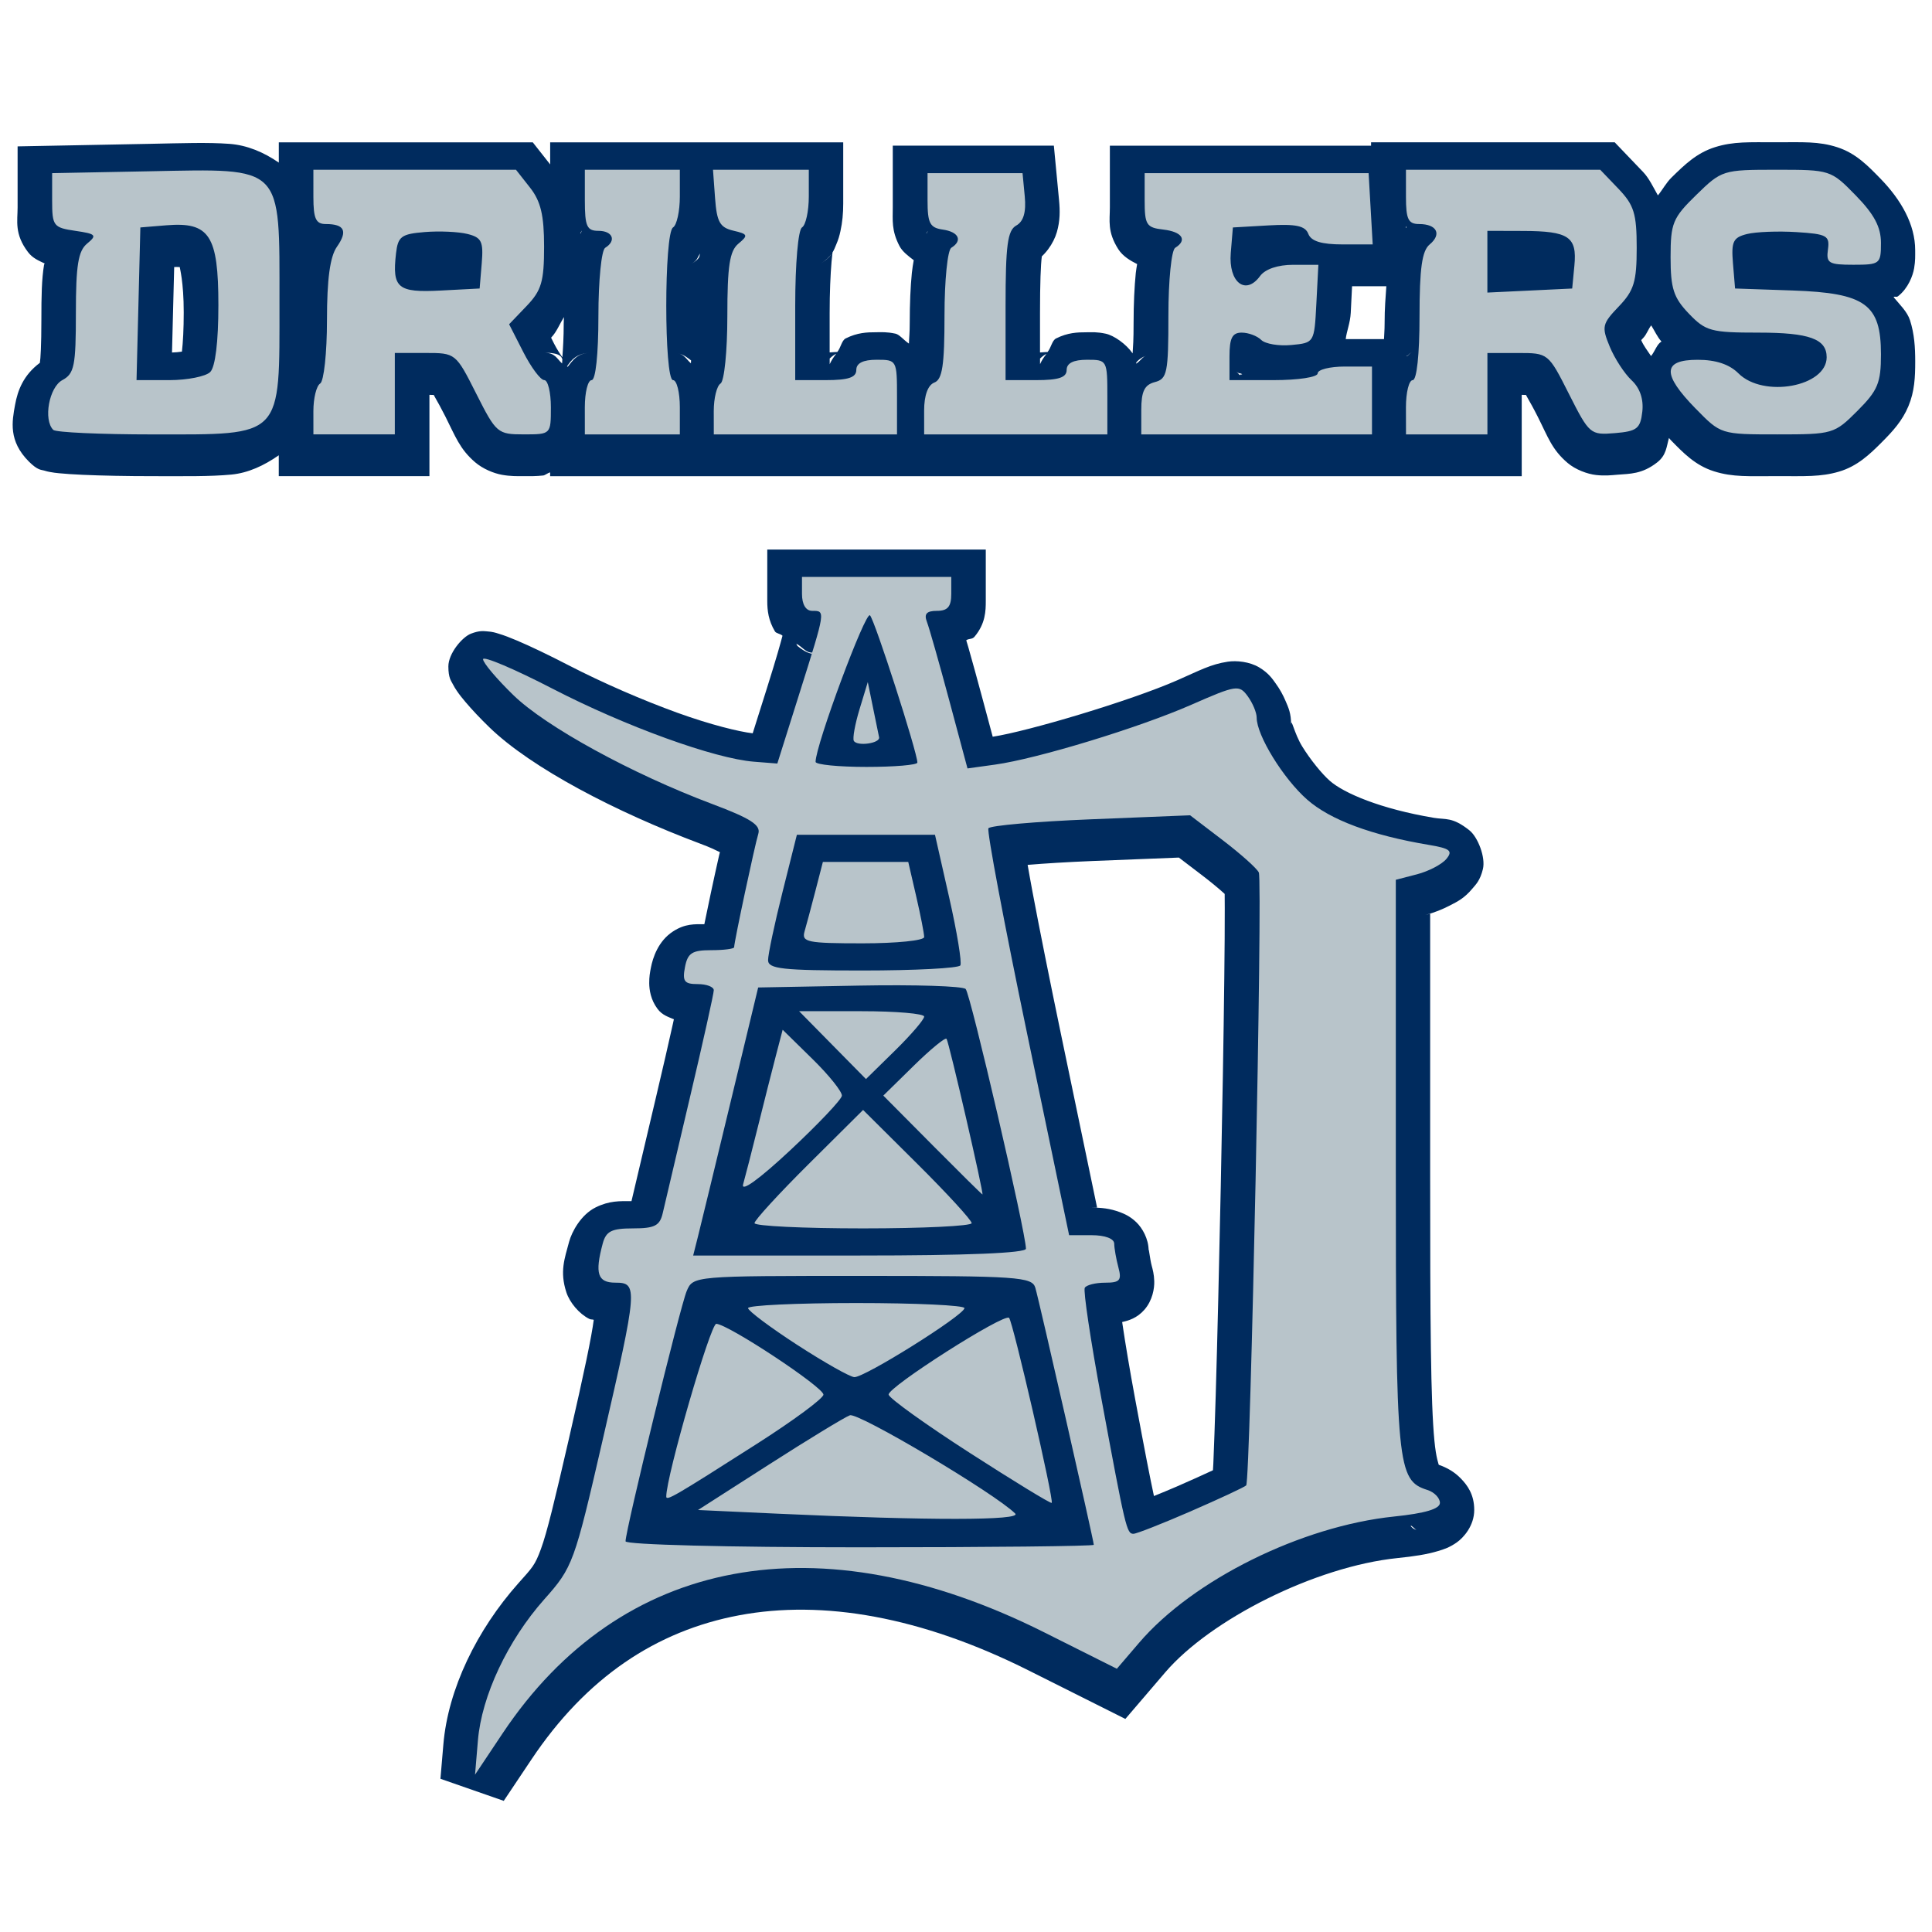 <?xml version="1.0" encoding="UTF-8" standalone="no"?>
<!-- Created with Inkscape (http://www.inkscape.org/) -->

<svg
   width="105.833mm"
   height="105.833mm"
   viewBox="0 0 105.833 105.833"
   version="1.1"
   id="svg1"
   xml:space="preserve"
   inkscape:version="1.4 (e7c3feb100, 2024-10-09)"
   sodipodi:docname="dallas.svg"
   inkscape:export-filename="../pngs/NBL.png"
   inkscape:export-xdpi="96"
   inkscape:export-ydpi="96"
   xmlns:inkscape="http://www.inkscape.org/namespaces/inkscape"
   xmlns:sodipodi="http://sodipodi.sourceforge.net/DTD/sodipodi-0.dtd"
   xmlns="http://www.w3.org/2000/svg"
   xmlns:svg="http://www.w3.org/2000/svg"><sodipodi:namedview
     id="namedview1"
     pagecolor="#ffffff"
     bordercolor="#000000"
     borderopacity="0.25"
     inkscape:showpageshadow="2"
     inkscape:pageopacity="0.0"
     inkscape:pagecheckerboard="0"
     inkscape:deskcolor="#d1d1d1"
     inkscape:document-units="mm"
     inkscape:zoom="1.3348726"
     inkscape:cx="190.28033"
     inkscape:cy="239.72325"
     inkscape:window-width="1920"
     inkscape:window-height="1011"
     inkscape:window-x="0"
     inkscape:window-y="32"
     inkscape:window-maximized="1"
     inkscape:current-layer="layer1"
     showgrid="false" /><defs
     id="defs1" /><g
     inkscape:label="Capa 1"
     inkscape:groupmode="layer"
     id="layer1"><g
       id="path1-6"
       style="fill:#002b5e;fill-opacity:1"
       transform="matrix(2.107,0,0,2.107,-102.283,-122.729)"><path
         d="m 60.969,103.675 c 0.097,-1.158 0.775,-2.6 1.726,-3.668 0.74,-0.832 0.78,-0.94 1.517,-4.145 0.91,-3.952 0.921,-4.084 0.33,-4.084 -0.462,0 -0.538,-0.236 -0.33,-1.014 0.087,-0.325 0.23,-0.397 0.788,-0.397 0.562,0 0.698,-0.069 0.773,-0.397 0.05,-0.218 0.369,-1.576 0.709,-3.016 0.34,-1.441 0.618,-2.691 0.618,-2.778 0,-0.087 -0.187,-0.159 -0.417,-0.159 -0.349,0 -0.403,-0.071 -0.332,-0.441 0.07,-0.367 0.185,-0.441 0.681,-0.441 0.328,0 0.597,-0.035 0.597,-0.077 0,-0.136 0.535,-2.647 0.628,-2.948 0.07,-0.226 -0.195,-0.398 -1.195,-0.773 -2.089,-0.784 -4.325,-2.008 -5.17,-2.83 -0.434,-0.422 -0.789,-0.842 -0.789,-0.934 0,-0.092 0.814,0.253 1.808,0.767 1.892,0.978 4.206,1.816 5.236,1.897 l 0.605,0.048 0.584,-1.852 c 0.674,-2.14 0.671,-2.117 0.322,-2.117 -0.165,0 -0.265,-0.167 -0.265,-0.441 v -0.441 h 1.94 1.94 v 0.441 c 0,0.331 -0.093,0.441 -0.372,0.441 -0.27,0 -0.342,0.078 -0.262,0.286 0.06,0.157 0.322,1.079 0.582,2.048 l 0.473,1.762 0.716,-0.099 c 1.1,-0.153 3.74,-0.958 5.106,-1.557 1.168,-0.513 1.24,-0.524 1.462,-0.221 0.128,0.175 0.233,0.426 0.233,0.556 0,0.463 0.693,1.587 1.313,2.132 0.599,0.526 1.676,0.927 3.153,1.175 0.563,0.094 0.639,0.155 0.463,0.368 -0.116,0.14 -0.46,0.319 -0.763,0.398 l -0.551,0.143 v 7.415 c 0,7.843 0.034,8.196 0.822,8.446 0.178,0.057 0.325,0.207 0.325,0.335 0,0.157 -0.386,0.272 -1.191,0.355 -2.408,0.249 -5.227,1.645 -6.629,3.283 l -0.577,0.674 -1.888,-0.946 c -5.857,-2.936 -11.008,-1.975 -14.079,2.625 l -0.717,1.074 z m 16.009,-5.084 c 0,-0.104 -1.419,-6.341 -1.52,-6.682 -0.084,-0.283 -0.454,-0.309 -4.493,-0.309 -4.397,0 -4.402,3.86e-4 -4.569,0.397 -0.169,0.399 -1.589,6.211 -1.589,6.502 0,0.088 2.667,0.156 6.085,0.156 3.347,0 6.085,-0.029 6.085,-0.065 z m -8.187,-0.808 -2.101,-0.097 1.846,-1.183 c 1.015,-0.651 1.961,-1.226 2.101,-1.279 0.216,-0.082 3.779,2.036 4.298,2.554 0.182,0.182 -2.254,0.184 -6.144,0.005 z m 4.964,-1.582 c -1.142,-0.736 -2.091,-1.417 -2.11,-1.514 -0.035,-0.187 3.003,-2.124 3.131,-1.996 0.101,0.101 1.175,4.762 1.108,4.81 -0.029,0.021 -0.987,-0.564 -2.129,-1.3 z m -7.889,1.134 c 0,-0.529 1.15,-4.497 1.301,-4.489 0.321,0.018 2.787,1.648 2.785,1.841 -0.001,0.097 -0.782,0.674 -1.735,1.282 -2.15,1.372 -2.35,1.488 -2.35,1.365 z m 3.405,-3.94 c -0.698,-0.453 -1.274,-0.883 -1.279,-0.956 -0.005,-0.073 1.261,-0.132 2.813,-0.132 1.552,0 2.818,0.06 2.813,0.132 -0.013,0.187 -2.606,1.811 -2.864,1.794 -0.117,-0.008 -0.784,-0.385 -1.483,-0.838 z m 10.236,4.321 c 0.744,-0.323 1.389,-0.625 1.434,-0.669 0.11,-0.11 0.431,-15.697 0.328,-15.931 -0.045,-0.102 -0.465,-0.478 -0.934,-0.836 l -0.852,-0.651 -2.581,0.105 c -1.42,0.058 -2.617,0.163 -2.661,0.234 -0.044,0.071 0.41,2.48 1.009,5.353 l 1.089,5.224 h 0.585 c 0.349,0 0.586,0.089 0.587,0.22 0.001,0.121 0.05,0.399 0.109,0.617 0.09,0.336 0.037,0.397 -0.345,0.397 -0.248,0 -0.486,0.06 -0.529,0.132 -0.043,0.073 0.15,1.363 0.429,2.866 0.63,3.399 0.66,3.528 0.837,3.528 0.079,0 0.752,-0.265 1.496,-0.588 z m -4.292,-6.821 c 0,-0.411 -1.442,-6.625 -1.567,-6.751 -0.075,-0.075 -1.319,-0.115 -2.765,-0.088 l -2.628,0.049 -0.722,2.999 c -0.397,1.649 -0.778,3.217 -0.845,3.484 l -0.122,0.485 h 4.325 c 2.782,0 4.325,-0.063 4.325,-0.177 z m -7.056,-0.665 c 0,-0.075 0.635,-0.768 1.411,-1.539 l 1.411,-1.403 1.411,1.403 c 0.776,0.772 1.411,1.464 1.411,1.539 0,0.075 -1.27,0.136 -2.822,0.136 -1.552,0 -2.822,-0.061 -2.822,-0.136 z m -0.295,-1.01 c 0.055,-0.194 0.228,-0.869 0.385,-1.499 0.157,-0.631 0.365,-1.455 0.463,-1.832 l 0.179,-0.685 0.781,0.766 c 0.429,0.421 0.771,0.849 0.759,0.95 -0.012,0.101 -0.617,0.739 -1.344,1.418 -0.808,0.755 -1.284,1.098 -1.222,0.882 z m 4.92,-1.02 -1.276,-1.285 0.792,-0.777 c 0.435,-0.427 0.819,-0.742 0.852,-0.7 0.062,0.08 0.977,4.046 0.933,4.046 -0.014,0 -0.599,-0.578 -1.301,-1.285 z m -2.596,-2.596 -0.869,-0.882 h 1.625 c 0.894,0 1.625,0.063 1.625,0.14 0,0.077 -0.34,0.474 -0.756,0.882 l -0.756,0.742 z m 3.322,-2.073 c 0.044,-0.073 -0.086,-0.867 -0.29,-1.764 l -0.369,-1.632 h -1.795 -1.795 l -0.374,1.493 c -0.206,0.821 -0.374,1.615 -0.374,1.764 0,0.231 0.365,0.271 2.459,0.271 1.352,0 2.495,-0.06 2.539,-0.132 z m -4.05,-0.882 c 0.049,-0.17 0.177,-0.646 0.283,-1.058 l 0.194,-0.75 h 1.109 1.109 l 0.207,0.895 c 0.114,0.492 0.207,0.969 0.207,1.058 0,0.09 -0.72,0.163 -1.599,0.163 -1.44,0 -1.59,-0.031 -1.51,-0.309 z m 2.933,-4.39 c 0,-0.262 -1.104,-3.692 -1.232,-3.827 -0.115,-0.122 -1.414,3.376 -1.414,3.808 0,0.073 0.595,0.132 1.323,0.132 0.728,0 1.323,-0.051 1.323,-0.113 z m -1.652,-0.564 c -0.036,-0.064 0.031,-0.434 0.149,-0.822 l 0.214,-0.706 0.134,0.658 c 0.074,0.362 0.146,0.711 0.159,0.777 0.033,0.157 -0.572,0.243 -0.657,0.093 z M 49.931,69.611 c -0.263,-0.263 -0.109,-1.109 0.235,-1.294 0.312,-0.167 0.353,-0.369 0.353,-1.748 0,-1.239 0.06,-1.609 0.293,-1.802 0.263,-0.217 0.23,-0.251 -0.309,-0.33 -0.57,-0.084 -0.602,-0.126 -0.602,-0.794 v -0.706 l 2.541,-0.049 c 3.487,-0.067 3.368,-0.188 3.368,3.4 0,3.559 0.115,3.44 -3.289,3.44 -1.36,0 -2.526,-0.053 -2.59,-0.118 z m 4.08,-1.505 c 0.132,-0.132 0.212,-0.786 0.212,-1.737 0,-1.813 -0.231,-2.168 -1.35,-2.076 l -0.679,0.056 -0.05,1.984 -0.05,1.984 h 0.852 c 0.469,0 0.948,-0.095 1.064,-0.212 z m 2.681,1.016 c 0,-0.334 0.079,-0.656 0.176,-0.716 0.097,-0.06 0.176,-0.801 0.176,-1.647 0,-1.065 0.079,-1.651 0.258,-1.907 0.287,-0.41 0.198,-0.592 -0.288,-0.592 -0.26,0 -0.323,-0.139 -0.323,-0.706 v -0.706 h 2.633 2.633 l 0.366,0.465 c 0.279,0.354 0.366,0.719 0.366,1.534 0,0.909 -0.068,1.14 -0.455,1.544 l -0.455,0.475 0.37,0.726 c 0.204,0.399 0.448,0.726 0.543,0.726 0.095,0 0.173,0.318 0.173,0.706 0,0.705 -4.24e-4,0.706 -0.703,0.706 -0.682,0 -0.719,-0.031 -1.237,-1.058 -0.533,-1.057 -0.535,-1.058 -1.325,-1.058 h -0.791 v 1.058 1.058 h -1.058 -1.058 z m 4.376,-3.841 c 0.047,-0.567 -0.003,-0.67 -0.37,-0.762 -0.233,-0.059 -0.734,-0.081 -1.113,-0.05 -0.609,0.05 -0.695,0.114 -0.746,0.556 -0.103,0.901 0.043,1.022 1.158,0.964 l 1.016,-0.053 z m 2.68,3.742 c 0,-0.388 0.079,-0.706 0.176,-0.706 0.105,0 0.176,-0.673 0.176,-1.665 0,-0.92 0.079,-1.714 0.176,-1.774 0.298,-0.184 0.196,-0.441 -0.176,-0.441 -0.301,0 -0.353,-0.118 -0.353,-0.794 v -0.794 h 1.235 1.235 v 0.695 c 0,0.382 -0.079,0.744 -0.176,0.804 -0.235,0.145 -0.235,3.969 0,3.969 0.097,0 0.176,0.318 0.176,0.706 V 69.729 H 64.983 63.748 Z m 3.351,0.099 c 0,-0.334 0.079,-0.656 0.176,-0.716 0.097,-0.06 0.176,-0.847 0.176,-1.753 0,-1.305 0.059,-1.693 0.288,-1.883 0.26,-0.216 0.248,-0.248 -0.132,-0.337 -0.348,-0.082 -0.43,-0.225 -0.475,-0.841 l -0.054,-0.743 h 1.245 1.245 v 0.695 c 0,0.382 -0.079,0.744 -0.176,0.804 -0.1,0.062 -0.176,0.943 -0.176,2.039 v 1.93 h 0.794 c 0.588,0 0.794,-0.069 0.794,-0.265 0,-0.176 0.176,-0.265 0.529,-0.265 0.524,0 0.529,0.01 0.529,0.97 v 0.97 h -2.381 -2.381 z m 5.468,-0.016 c 0,-0.391 0.099,-0.661 0.265,-0.724 0.209,-0.08 0.265,-0.447 0.265,-1.748 0,-0.907 0.079,-1.695 0.176,-1.755 0.301,-0.186 0.195,-0.414 -0.22,-0.473 -0.336,-0.048 -0.397,-0.165 -0.397,-0.762 V 62.938 h 1.235 1.235 l 0.057,0.603 c 0.039,0.411 -0.031,0.652 -0.22,0.758 -0.227,0.127 -0.278,0.512 -0.278,2.087 v 1.932 h 0.794 c 0.588,0 0.794,-0.069 0.794,-0.265 0,-0.176 0.176,-0.265 0.529,-0.265 0.524,0 0.529,0.01 0.529,0.97 v 0.97 h -2.381 -2.381 z m 5.644,-0.011 c 0,-0.486 0.083,-0.655 0.353,-0.726 0.321,-0.084 0.353,-0.241 0.353,-1.737 0,-0.906 0.079,-1.694 0.176,-1.754 0.323,-0.2 0.182,-0.417 -0.309,-0.473 -0.439,-0.051 -0.485,-0.123 -0.485,-0.761 v -0.706 h 2.91 2.91 l 0.053,0.926 0.053,0.926 h -0.784 c -0.546,0 -0.816,-0.083 -0.889,-0.274 -0.08,-0.21 -0.322,-0.261 -1.033,-0.22 l -0.928,0.053 -0.055,0.663 c -0.063,0.762 0.385,1.115 0.761,0.601 0.133,-0.182 0.462,-0.293 0.865,-0.293 h 0.651 l -0.053,1.014 c -0.053,1.011 -0.055,1.014 -0.649,1.071 -0.328,0.031 -0.681,-0.028 -0.785,-0.132 -0.104,-0.104 -0.332,-0.189 -0.507,-0.189 -0.245,0 -0.318,0.14 -0.318,0.617 v 0.617 h 1.147 c 0.647,0 1.147,-0.077 1.147,-0.176 0,-0.097 0.318,-0.176 0.706,-0.176 h 0.706 v 0.882 0.882 h -2.999 -2.999 z m 6.879,-0.072 c 0,-0.388 0.079,-0.706 0.176,-0.706 0.105,0 0.176,-0.669 0.176,-1.654 0,-1.25 0.064,-1.707 0.263,-1.872 0.323,-0.268 0.187,-0.531 -0.273,-0.531 -0.282,0 -0.342,-0.125 -0.342,-0.706 v -0.706 h 2.525 2.525 l 0.474,0.495 c 0.405,0.422 0.474,0.646 0.474,1.534 0,0.883 -0.07,1.112 -0.466,1.525 -0.433,0.452 -0.45,0.525 -0.234,1.045 0.127,0.307 0.383,0.7 0.568,0.872 0.217,0.202 0.316,0.492 0.278,0.817 -0.05,0.441 -0.139,0.51 -0.711,0.558 -0.639,0.053 -0.666,0.029 -1.193,-1.014 -0.539,-1.068 -0.54,-1.069 -1.331,-1.069 h -0.791 v 1.058 1.058 h -1.058 -1.058 z m 4.379,-3.686 c 0.071,-0.747 -0.148,-0.894 -1.336,-0.898 l -0.926,-0.003 v 0.802 0.802 l 1.102,-0.053 1.102,-0.053 z m 3.154,3.722 c -0.881,-0.903 -0.866,-1.271 0.052,-1.271 0.47,0 0.823,0.118 1.058,0.353 0.647,0.647 2.293,0.347 2.293,-0.418 0,-0.476 -0.452,-0.64 -1.766,-0.64 -1.241,0 -1.379,-0.038 -1.817,-0.495 -0.397,-0.414 -0.474,-0.652 -0.474,-1.464 0,-0.889 0.055,-1.023 0.669,-1.622 0.659,-0.643 0.69,-0.653 2.081,-0.653 1.402,0 1.417,0.005 2.065,0.669 0.479,0.49 0.653,0.82 0.653,1.235 0,0.544 -0.028,0.566 -0.717,0.566 -0.642,0 -0.711,-0.041 -0.661,-0.397 0.05,-0.359 -0.027,-0.402 -0.815,-0.452 -0.479,-0.03 -1.059,-0.008 -1.289,0.05 -0.361,0.091 -0.411,0.196 -0.364,0.761 l 0.054,0.656 1.496,0.052 c 1.892,0.066 2.296,0.358 2.296,1.66 0,0.743 -0.082,0.939 -0.611,1.469 -0.6,0.6 -0.639,0.611 -2.081,0.611 -1.468,0 -1.47,-4.29e-4 -2.123,-0.669 z"
         id="path2"
         style="fill:#002b5e;fill-opacity:1" /><path
         style="fill:#002b5e;fill-opacity:1"
         d="m 55.793,61.949 v 0.527 c -0.392,-0.271 -0.825,-0.454 -1.287,-0.488 -0.563,-0.041 -1.213,-0.017 -2.08,0 l -3.424,0.066 v 1.588 c 0,0.348 -0.089,0.688 0.27,1.16 0.124,0.164 0.283,0.223 0.434,0.297 -0.002,0.011 -0.014,0.02 -0.016,0.031 -0.062,0.379 -0.07,0.803 -0.07,1.438 0,0.658 -0.022,1.013 -0.039,1.113 -0.43,0.322 -0.576,0.716 -0.645,1.092 -0.079,0.433 -0.176,0.939 0.359,1.475 0.232,0.232 0.32,0.211 0.389,0.232 0.069,0.022 0.114,0.031 0.156,0.039 0.085,0.016 0.158,0.025 0.242,0.033 0.169,0.017 0.373,0.03 0.617,0.041 0.489,0.022 1.131,0.035 1.822,0.035 0.846,0 1.482,0.011 2.035,-0.041 0.445,-0.042 0.858,-0.238 1.236,-0.502 v 0.543 H 57.75 59.709 v -1.959 -0.156 c 0.054,9.67e-4 0.095,0.003 0.125,0.004 -0.042,-0.021 0.052,0.09 0.289,0.559 0.261,0.518 0.375,0.849 0.775,1.191 0.2,0.171 0.48,0.287 0.699,0.326 0.22,0.039 0.387,0.035 0.564,0.035 0.176,0 0.321,0.003 0.508,-0.018 0.044,-0.005 0.122,-0.069 0.178,-0.08 v 0.098 h 2.135 1.217 0.918 2.363 2.188 1.094 2.188 2.363 0.918 2.98 2.98 0.918 1.039 1.959 v -1.959 -0.156 c 0.053,9.51e-4 0.093,0.003 0.123,0.004 -0.042,-0.021 0.055,0.093 0.295,0.568 0.265,0.525 0.364,0.849 0.775,1.199 0.206,0.175 0.514,0.289 0.742,0.314 0.228,0.025 0.389,0.006 0.555,-0.008 0.318,-0.026 0.638,-0.012 1.031,-0.32 0.242,-0.189 0.242,-0.412 0.307,-0.635 0.017,0.018 0.026,0.033 0.043,0.051 0.327,0.334 0.637,0.661 1.129,0.816 0.492,0.155 0.904,0.125 1.639,0.125 0.723,0 1.133,0.023 1.609,-0.117 0.477,-0.14 0.803,-0.453 1.107,-0.758 0.288,-0.288 0.54,-0.562 0.699,-0.945 0.16,-0.383 0.176,-0.756 0.176,-1.16 0,-0.372 -0.022,-0.717 -0.135,-1.072 -0.072,-0.224 -0.266,-0.406 -0.428,-0.602 0.049,-0.031 0.068,0.015 0.121,-0.027 0.259,-0.204 0.381,-0.53 0.414,-0.725 0.033,-0.195 0.027,-0.325 0.027,-0.469 0,-0.667 -0.365,-1.309 -0.908,-1.865 -0.326,-0.334 -0.632,-0.653 -1.117,-0.811 -0.486,-0.157 -0.89,-0.129 -1.592,-0.129 -0.697,0 -1.107,-0.024 -1.586,0.127 -0.479,0.15 -0.792,0.458 -1.125,0.783 -0.151,0.147 -0.237,0.322 -0.361,0.471 -0.122,-0.215 -0.231,-0.449 -0.385,-0.609 l -0.738,-0.771 h -2.91 -3.424 v 0.088 h -2.98 -3.811 v 1.605 c 0,0.341 -0.071,0.63 0.219,1.086 0.119,0.186 0.317,0.3 0.49,0.387 -0.011,0.077 -0.027,0.147 -0.035,0.232 -0.036,0.36 -0.057,0.804 -0.057,1.283 0,0.49 -0.014,0.609 -0.025,0.807 -0.171,-0.248 -0.488,-0.466 -0.699,-0.512 -0.23,-0.049 -0.358,-0.037 -0.492,-0.037 -0.251,0 -0.496,0.009 -0.799,0.16 -0.108,0.054 -0.127,0.242 -0.225,0.357 0.019,-0.008 -0.09,-2.75e-4 -0.193,0.008 v -1.027 c 0,-0.778 0.019,-1.259 0.047,-1.469 0.014,-0.105 0.033,-0.134 0.008,-0.08 -0.025,0.054 -0.136,0.19 -0.236,0.246 0.308,-0.172 0.534,-0.505 0.619,-0.799 0.085,-0.293 0.083,-0.557 0.057,-0.83 l -0.135,-1.418 h -2.053 -2.135 v 1.605 c 0,0.329 -0.038,0.598 0.174,1.004 0.077,0.148 0.23,0.261 0.371,0.369 -0.018,0.107 -0.037,0.21 -0.049,0.332 -0.036,0.36 -0.055,0.805 -0.055,1.285 0,0.293 -0.015,0.358 -0.021,0.551 -0.132,-0.087 -0.244,-0.235 -0.35,-0.258 -0.23,-0.049 -0.36,-0.037 -0.494,-0.037 -0.251,0 -0.496,0.009 -0.799,0.16 -0.108,0.054 -0.125,0.242 -0.223,0.357 0.02,-0.008 -0.091,-3.56e-4 -0.195,0.008 v -1.027 c 0,-0.527 0.021,-1.002 0.049,-1.328 0.014,-0.163 0.031,-0.292 0.041,-0.346 0.005,-0.027 0.011,-0.037 -0.004,0.004 -0.015,0.041 0.036,0.169 -0.336,0.398 0.322,-0.199 0.364,-0.375 0.42,-0.504 0.056,-0.128 0.087,-0.238 0.111,-0.352 0.05,-0.226 0.072,-0.461 0.072,-0.715 V 61.949 H 68.324 67.117 66.111 64.982 62.848 v 0.574 L 62.396,61.949 H 59.326 Z M 57.951,63.75 h 0.953 c -0.145,0.04 -0.27,0.002 -0.439,0.129 -0.095,0.071 -0.128,0.176 -0.197,0.271 -0.016,-0.053 0.018,-0.088 -0.008,-0.141 -0.072,-0.147 -0.199,-0.17 -0.309,-0.26 z m 3.24,0 h 0.33 l 0.096,0.121 c 0.04,0.051 0.023,0.216 0.047,0.262 -0.101,-0.119 -0.193,-0.256 -0.303,-0.318 -0.068,-0.038 -0.111,-0.041 -0.17,-0.064 z m 3.627,0 h 0.164 0.316 c -0.005,0.041 -0.006,0.1 -0.012,0.125 -0.007,0.033 -0.016,0.049 -0.002,0.018 0.006,-0.015 0.103,-0.097 0.131,-0.143 h 0.021 c -0.125,0.138 -0.258,0.289 -0.285,0.365 -2.58e-4,7.22e-4 2.56e-4,0.001 0,0.002 C 65.057,63.962 64.95,63.829 64.818,63.75 Z m 3.428,0 h 0.078 0.326 c -0.005,0.041 -0.006,0.1 -0.012,0.125 -0.007,0.033 -0.016,0.049 -0.002,0.018 0.006,-0.015 0.103,-0.097 0.131,-0.143 h 0.021 c -0.099,0.111 -0.216,0.223 -0.232,0.291 -0.115,-0.126 -0.22,-0.259 -0.31,-0.291 z m 20.957,0 h 0.553 l 0.209,0.217 c 0.165,0.172 0.16,0.18 0.178,0.236 0.005,0.018 0.007,0.163 0.014,0.211 C 90.052,64.21 89.962,63.989 89.775,63.863 89.585,63.735 89.384,63.797 89.203,63.75 Z M 54.25,63.785 c 0.027,0.002 0.098,-0.002 0.123,0 0.395,0.029 0.45,0.095 0.422,0.066 -0.028,-0.028 0.048,0.048 0.084,0.461 0.014,0.158 0.007,0.526 0.012,0.756 -0.055,-0.295 0.009,-0.67 -0.168,-0.941 C 54.616,63.962 54.416,63.902 54.25,63.785 Z m 19.652,0.053 h 0.324 c -0.053,0.064 -0.124,0.109 -0.162,0.176 -0.052,-0.066 -0.105,-0.129 -0.162,-0.176 z m 5.607,0 h 0.221 l -0.008,0.111 c -0.071,-0.059 -0.141,-0.077 -0.213,-0.111 z m 3.449,0 h 0.312 l 0.002,0.039 c -0.068,-0.007 -0.191,-0.015 -0.188,-0.014 0.005,0.001 0.112,0.122 0.199,0.213 l 0.002,0.029 c -0.073,-0.124 -0.208,-0.168 -0.328,-0.268 z m 2.172,0.262 c -0.027,0.022 -0.013,0.055 -0.037,0.078 l -0.002,-0.02 c 0.012,-0.012 0.039,-0.059 0.039,-0.059 z m -21.326,0.012 c -0.157,0.097 -0.119,0.139 -0.172,0.213 0.002,-0.004 -0.002,-0.012 0,-0.016 0.073,-0.138 0.147,-0.182 0.172,-0.197 z m 8.996,0 c -0.154,0.095 -0.117,0.136 -0.17,0.209 0.001,-0.002 -0.001,-0.007 0,-0.01 0.081,-0.152 0.155,-0.19 0.17,-0.199 z m -6.061,0.732 c 4.39e-4,3.97e-4 0.002,-3.97e-4 0.002,0 -0.017,0.067 0.019,0.118 -0.229,0.271 0.174,-0.107 0.17,-0.182 0.227,-0.271 z m -13.666,0.346 c 0.063,1.11e-4 0.117,-9.07e-4 0.146,0.002 -0.005,0.022 0.102,0.367 0.102,1.178 0,0.43 -0.019,0.777 -0.047,1.02 -0.084,0.011 -0.165,0.021 -0.258,0.023 l 0.027,-1.057 z m 15.275,0.24 c -3.05e-4,0.006 3e-4,0.013 0,0.02 -0.016,0.026 8.5e-4,-0.016 -0.035,0.014 0.01,-0.009 0.025,-0.025 0.035,-0.033 z m 17.959,0.02 v 0.025 c -0.021,0.026 0.017,-0.027 -0.027,0.01 0.01,-0.009 0.017,-0.026 0.027,-0.035 z m -2.611,0.24 h 0.891 c -0.019,0.292 -0.045,0.55 -0.045,0.975 0,0.171 -0.011,0.253 -0.016,0.4 H 83.531 c 0.024,-0.208 0.117,-0.42 0.131,-0.684 z m -25.688,0.141 c 0.059,0.247 0.141,0.532 0.377,0.729 0.123,0.102 0.234,0.098 0.352,0.152 h -0.789 c 0.009,-0.625 0.034,-0.706 0.061,-0.881 z m 21.836,0.154 c 0.075,0.154 0.153,0.308 0.303,0.441 -0.133,0.099 -0.262,0.208 -0.336,0.334 -8.7e-5,-0.057 0.006,-0.067 0.006,-0.129 0,-0.25 0.016,-0.434 0.027,-0.646 z m 2.02,0.277 -0.002,0.025 c -0.012,0.232 0.02,0.122 0.004,0.217 -0.027,-0.002 -0.062,0.001 -0.08,-0.002 -0.025,-0.004 0.068,0.062 0.08,0.061 -8.15e-4,0.008 0.001,0.031 0.002,0.035 -0.099,-0.089 -0.207,-0.068 -0.299,-0.119 0.103,-0.071 0.217,-0.129 0.295,-0.217 z m -18.658,0.229 c -6.14e-4,0.059 -0.006,0.102 -0.006,0.162 0,0.378 -0.018,0.644 -0.035,0.883 -0.057,-0.08 -0.14,-0.205 -0.215,-0.352 l -0.078,-0.156 0.012,-0.014 c 0.129,-0.135 0.212,-0.344 0.322,-0.523 z m 28.266,0.215 c 0.091,0.143 0.16,0.304 0.268,0.422 -0.121,0.07 -0.163,0.245 -0.271,0.377 -0.085,-0.123 -0.201,-0.283 -0.25,-0.4 -0.099,-0.239 -0.035,-0.197 -0.078,-0.006 -0.043,0.191 -0.073,0.14 0.131,-0.072 0.08,-0.084 0.125,-0.221 0.201,-0.32 z m -2.066,0.133 c -0.018,0.176 0.033,0.296 0.068,0.438 -0.062,-0.067 -0.07,-0.166 -0.152,-0.232 -0.129,-0.104 -0.281,-0.127 -0.432,-0.18 z m -28.645,0.014 0.08,0.156 c -0.11,-0.075 -0.224,-0.1 -0.344,-0.143 z m 4.225,0.156 c 0.007,0.268 0.007,0.559 0.025,0.783 0.016,0.201 0.035,0.372 0.072,0.547 0.018,0.088 0.034,0.173 0.098,0.312 0.02,0.045 0.075,0.114 0.119,0.178 h -0.318 -0.316 c 0.002,-0.012 0.003,-0.037 0.004,-0.045 0.009,-0.014 0.06,-0.028 0.066,-0.039 0.083,-0.141 0.106,-0.228 0.129,-0.311 0.045,-0.165 0.064,-0.31 0.082,-0.482 0.027,-0.251 0.032,-0.6 0.039,-0.943 z m -2.293,0.41 c 0.447,0 0.449,0.125 0.471,0.166 -0.002,0.029 -0.003,0.087 -0.006,0.113 -0.136,-0.121 -0.176,-0.279 -0.465,-0.279 z m 1.23,0 c -0.378,0 -0.488,0.205 -0.619,0.365 -0.004,-0.004 -0.014,-0.005 -0.018,-0.01 0.088,-0.128 0.233,-0.355 0.637,-0.355 z m 2.117,0 c 0.222,0 0.349,0.109 0.471,0.199 -0.002,0.021 -0.002,0.056 -0.004,0.076 -0.137,-0.12 -0.182,-0.275 -0.467,-0.275 z m 19.227,0 c -0.097,0 -0.08,0.073 -0.158,0.094 v -0.006 c 0.077,-0.023 0.058,-0.088 0.158,-0.088 z m -14.982,0.027 c -0.072,0.091 -0.121,0.165 -0.17,0.271 v -0.148 c 0.072,-0.069 0.127,-0.105 0.17,-0.123 z m 5.467,0.002 c -0.071,0.09 -0.12,0.162 -0.168,0.268 v -0.146 c 0.071,-0.068 0.125,-0.103 0.168,-0.121 z m -7.436,0.002 v 1.379 h -0.287 c 0.015,-0.041 0.107,-0.116 0.119,-0.146 0.04,-0.102 0.057,-0.179 0.074,-0.256 0.034,-0.154 0.054,-0.31 0.072,-0.49 0.014,-0.136 0.013,-0.328 0.021,-0.486 z m 17.992,0.045 v 1.176 0.158 h -0.16 -0.141 c 0.002,-0.012 0.003,-0.035 0.004,-0.043 0.009,-0.014 0.06,-0.027 0.066,-0.039 0.084,-0.141 0.106,-0.228 0.129,-0.311 0.045,-0.165 0.064,-0.309 0.082,-0.48 0.013,-0.123 0.011,-0.316 0.02,-0.461 z m -7.971,0.004 c -0.084,0.022 -0.158,0.15 -0.254,0.203 -0.002,-0.005 -2.4e-5,-0.009 -0.002,-0.014 0.016,-0.022 0.003,-0.017 0.025,-0.041 0.114,-0.118 0.248,-0.153 0.23,-0.148 z m -20.43,0.057 V 68.67 68.828 H 57.75 57.627 c 0.014,-0.037 0.098,-0.103 0.109,-0.131 0.042,-0.102 0.061,-0.176 0.078,-0.252 0.035,-0.151 0.056,-0.301 0.074,-0.473 0.013,-0.118 0.011,-0.283 0.02,-0.418 z m 22.785,0.354 c 0.066,0.066 0.091,0.026 0.148,0.068 -0.003,3.9e-5 -0.018,0.006 -0.02,0.006 -0.118,0 0.058,0.113 -0.129,-0.074 z m -29.498,0.369 -0.014,0.525 c -0.109,-0.004 -0.268,-0.004 -0.363,-0.008 0.154,-0.157 0.283,-0.308 0.377,-0.518 z m 3.664,0.074 c -0.036,0.22 -0.087,0.389 -0.068,0.369 0.009,-0.01 -0.131,0.019 -0.16,0.029 0.008,-0.008 0.009,4.58e-4 0.018,-0.008 0.174,-0.174 0.174,-0.275 0.211,-0.391 z m 24.746,0.137 v 0.34 h -0.17 c 0.093,-0.112 0.124,-0.223 0.17,-0.34 z m -5.822,0.104 v 0.236 h -0.193 c 0.048,-0.059 0.137,-0.094 0.168,-0.152 0.016,-0.031 0.012,-0.055 0.025,-0.084 z m -9.135,0.203 c -0.006,0.013 0.001,7.79e-4 -0.018,0.033 h -0.039 c 0.01,-0.013 0.048,-0.021 0.057,-0.033 z m 21.342,0.002 c -0.006,0.013 0.002,8.47e-4 -0.016,0.031 h -0.037 c 0.009,-0.012 0.045,-0.02 0.053,-0.031 z m -28.398,0.074 v 0.037 c -0.017,0.043 -0.032,0.129 -0.25,0.264 0.216,-0.134 0.207,-0.209 0.25,-0.301 z m -6.949,0.168 c -0.005,0.002 0.056,0.104 0.064,0.057 0.018,-0.102 0.168,-0.137 -0.117,0.016 0.019,-0.01 0.032,-0.059 0.053,-0.072 z m 13.416,0.1 0.002,0.002 c -0.071,0.019 -0.046,0.076 -0.137,0.076 0.082,0 0.067,-0.062 0.135,-0.078 z m 21.344,0 0.002,0.004 c -0.07,0.019 -0.047,0.074 -0.137,0.074 0.082,0 0.067,-0.062 0.135,-0.078 z m -16.91,3.395 v 1.34 c 0,0.246 0.031,0.506 0.199,0.787 0.034,0.057 0.145,0.059 0.197,0.113 -0.058,0.217 -0.141,0.526 -0.412,1.387 l -0.363,1.15 c -0.356,-0.042 -1.095,-0.222 -1.955,-0.533 -0.905,-0.328 -1.929,-0.77 -2.836,-1.238 -0.513,-0.265 -0.977,-0.488 -1.338,-0.641 -0.18,-0.076 -0.328,-0.134 -0.482,-0.18 -0.077,-0.023 -0.142,-0.048 -0.303,-0.059 -0.08,-0.005 -0.185,-0.027 -0.412,0.061 -0.227,0.088 -0.586,0.514 -0.586,0.852 0,0.301 0.073,0.374 0.111,0.451 0.039,0.077 0.073,0.129 0.107,0.18 0.069,0.102 0.142,0.193 0.227,0.293 0.169,0.2 0.381,0.425 0.617,0.654 1.094,1.063 3.301,2.209 5.48,3.027 0.302,0.113 0.377,0.157 0.518,0.223 -0.007,0.032 -0.012,0.043 -0.02,0.078 -0.064,0.285 -0.142,0.634 -0.215,0.979 -0.063,0.296 -0.12,0.572 -0.17,0.816 -0.248,9.57e-4 -0.496,-0.019 -0.814,0.188 -0.386,0.25 -0.526,0.684 -0.576,0.945 -0.023,0.118 -0.045,0.235 -0.043,0.402 0.002,0.167 0.036,0.428 0.217,0.668 0.122,0.163 0.277,0.205 0.424,0.27 -0.01,0.045 -0.015,0.067 -0.025,0.115 -0.111,0.498 -0.264,1.168 -0.434,1.885 -0.307,1.301 -0.549,2.325 -0.643,2.727 -0.303,-8.4e-4 -0.577,-0.015 -0.938,0.166 -0.374,0.189 -0.612,0.625 -0.684,0.891 -0.117,0.438 -0.247,0.773 -0.072,1.311 0.087,0.269 0.335,0.563 0.596,0.693 0.045,0.023 0.074,0.009 0.117,0.025 -0.058,0.441 -0.233,1.297 -0.648,3.102 -0.369,1.601 -0.567,2.426 -0.725,2.855 -0.157,0.43 -0.225,0.485 -0.588,0.893 -1.076,1.21 -1.828,2.748 -1.949,4.191 l -0.076,0.891 1.646,0.574 0.717,-1.072 c 1.422,-2.131 3.245,-3.35 5.41,-3.754 2.165,-0.404 4.717,0.031 7.516,1.434 l 2.518,1.262 1.035,-1.209 c 1.179,-1.377 3.9,-2.752 6.037,-2.973 0.43,-0.044 0.76,-0.093 1.062,-0.184 0.151,-0.045 0.296,-0.093 0.479,-0.221 0.182,-0.127 0.457,-0.437 0.457,-0.846 0,-0.407 -0.181,-0.646 -0.35,-0.82 -0.16,-0.165 -0.348,-0.276 -0.572,-0.354 -6.58e-4,-0.011 -0.069,-0.166 -0.113,-0.625 -0.097,-0.997 -0.111,-3.064 -0.111,-6.984 v -6.717 l -0.123,0.031 c 0.232,-0.06 0.444,-0.147 0.643,-0.25 0.198,-0.103 0.37,-0.185 0.586,-0.445 0.078,-0.094 0.193,-0.197 0.266,-0.5 0.072,-0.303 -0.13,-0.829 -0.352,-1.006 -0.444,-0.353 -0.614,-0.273 -0.92,-0.324 -1.391,-0.233 -2.342,-0.641 -2.709,-0.963 -0.204,-0.179 -0.506,-0.55 -0.717,-0.893 -0.211,-0.342 -0.289,-0.781 -0.289,-0.562 0,-0.306 -0.07,-0.445 -0.139,-0.609 -0.069,-0.165 -0.154,-0.32 -0.27,-0.479 -0.071,-0.097 -0.172,-0.257 -0.422,-0.406 -0.249,-0.149 -0.591,-0.182 -0.814,-0.148 -0.446,0.067 -0.724,0.224 -1.312,0.482 -1.23,0.54 -3.894,1.331 -4.801,1.469 l -0.264,-0.984 c -0.131,-0.489 -0.262,-0.963 -0.369,-1.34 -0.025,-0.087 -0.035,-0.113 -0.055,-0.184 0.074,-0.051 0.152,-0.017 0.215,-0.092 0.287,-0.34 0.293,-0.676 0.293,-0.926 v -1.34 h -2.842 z m 0.752,2.445 c 0.153,0.079 0.247,0.236 0.412,0.236 0.097,0 -0.015,0.118 -0.373,-0.17 -0.024,-0.019 -0.018,-0.044 -0.039,-0.066 z m 11.066,2.111 c 0,0.01 0.008,0.013 0.008,0.023 -0.004,-0.004 -0.005,-0.003 -0.008,-0.006 -9.88e-4,-0.019 0,0.018 0,-0.018 z m 0.1,0.27 c 0.072,0.475 0.22,0.849 0.459,1.236 0.291,0.472 0.644,0.937 1.061,1.303 0.509,0.447 1.209,0.742 1.996,0.984 v 7.836 c 0,3.923 0.004,5.956 0.121,7.158 0.049,0.499 0.151,0.839 0.307,1.184 -1.18,0.162 -2.388,0.506 -3.506,1.039 0.005,-0.002 0.013,-0.006 0.018,-0.008 0.135,-0.063 0.249,-0.117 0.342,-0.164 0.046,-0.023 0.086,-0.044 0.129,-0.068 0.043,-0.024 0.03,0.032 0.24,-0.178 4.3e-4,-4.31e-4 0.147,-0.19 0.174,-0.244 0.026,-0.054 0.04,-0.091 0.049,-0.119 0.019,-0.057 0.024,-0.088 0.029,-0.113 0.01,-0.051 0.012,-0.08 0.016,-0.109 0.007,-0.059 0.011,-0.114 0.016,-0.182 0.009,-0.135 0.02,-0.313 0.029,-0.535 0.019,-0.445 0.04,-1.066 0.062,-1.809 0.044,-1.485 0.092,-3.452 0.133,-5.424 0.041,-1.972 0.074,-3.949 0.092,-5.449 0.009,-0.75 0.013,-1.379 0.012,-1.836 -4.4e-4,-0.228 -0.002,-0.412 -0.006,-0.553 -0.002,-0.07 -0.004,-0.129 -0.008,-0.188 -0.002,-0.029 -0.005,-0.057 -0.01,-0.098 -0.005,-0.041 0.026,-0.047 -0.072,-0.271 -0.137,-0.312 -0.196,-0.304 -0.273,-0.385 -0.078,-0.081 -0.162,-0.158 -0.258,-0.244 -0.192,-0.172 -0.429,-0.368 -0.682,-0.561 l -1.109,-0.848 -2.906,0.119 c -0.531,0.022 -0.963,0.053 -1.391,0.084 1.387,-0.308 3.18,-0.802 4.404,-1.34 0.36,-0.158 0.397,-0.167 0.533,-0.219 z m -7.492,1.629 0.066,0.248 h -0.959 c 0.015,-0.001 0.038,-7.15e-4 0.053,-0.002 0.139,-0.012 0.256,-0.023 0.385,-0.049 0.064,-0.013 0.129,-0.024 0.246,-0.072 0.049,-0.02 0.122,-0.061 0.209,-0.125 z m -3.479,0.107 c 0.081,0.033 0.151,0.06 0.205,0.072 0.138,0.032 0.258,0.046 0.4,0.061 0.052,0.005 0.13,0.004 0.186,0.008 h -0.836 -0.635 c -0.018,-0.016 -0.034,-0.04 -0.053,-0.055 l 0.688,0.055 z m 4.24,0.225 c -0.027,0.017 -0.047,0.033 -0.078,0.064 l -0.012,-0.051 z m 5.514,1.221 0.594,0.453 c 0.217,0.165 0.426,0.337 0.572,0.469 0.011,0.01 0.015,0.014 0.025,0.023 0.002,0.107 0.002,0.213 0.002,0.377 8.51e-4,0.441 -0.003,1.069 -0.012,1.814 -0.017,1.491 -0.051,3.464 -0.092,5.432 -0.041,1.968 -0.087,3.932 -0.131,5.408 -0.022,0.738 -0.044,1.354 -0.062,1.783 -0.003,0.075 -0.007,0.107 -0.01,0.17 -0.248,0.115 -0.577,0.265 -0.934,0.42 -0.225,0.098 -0.404,0.17 -0.6,0.25 -0.102,-0.476 -0.224,-1.095 -0.49,-2.529 -0.138,-0.743 -0.253,-1.433 -0.328,-1.938 -0.004,-0.024 -0.004,-0.033 -0.008,-0.057 0.162,-0.036 0.385,-0.098 0.58,-0.322 0.212,-0.244 0.26,-0.558 0.254,-0.74 -0.006,-0.182 -0.038,-0.296 -0.068,-0.408 -0.042,-0.155 -0.079,-0.499 -0.078,-0.393 -0.003,-0.302 -0.164,-0.58 -0.318,-0.729 -0.154,-0.149 -0.298,-0.215 -0.428,-0.264 -0.26,-0.097 -0.489,-0.119 -0.74,-0.119 h 0.146 l -0.939,-4.508 c -0.298,-1.432 -0.561,-2.747 -0.742,-3.709 -0.055,-0.292 -0.086,-0.475 -0.125,-0.693 0.452,-0.038 1.026,-0.073 1.674,-0.1 z m -8.561,1.199 h 0.412 0.393 l 0.047,0.199 c 0.008,0.035 0.012,0.061 0.02,0.096 -0.181,0.008 -0.321,0.023 -0.535,0.023 -0.261,0 -0.241,-0.006 -0.418,-0.012 0.024,-0.09 0.04,-0.142 0.062,-0.23 z m 0.348,6.816 0.775,0.771 c 0.046,0.046 0.072,0.076 0.117,0.121 -0.308,0.006 -0.543,0.018 -0.893,0.018 -0.35,0 -0.586,-0.012 -0.895,-0.018 0.045,-0.045 0.071,-0.075 0.117,-0.121 z m -5.367,2.6 -0.053,0.209 c -0.029,-0.04 0.007,-0.073 -0.029,-0.113 -0.033,-0.036 -0.073,-0.03 -0.109,-0.061 0.061,-0.005 0.128,-0.022 0.191,-0.035 z m 5.189,2.051 c 0.018,0 0.029,-1.7e-5 0.047,0 -0.034,0.018 -0.05,0.027 -0.08,0.043 -0.028,-0.015 -0.044,-0.023 -0.076,-0.041 0.042,-9.2e-5 0.066,-0.002 0.109,-0.002 z m 3.395,0.783 c 0.099,0.402 0.207,0.846 0.318,1.328 0.029,0.127 0.048,0.222 0.076,0.348 -0.129,-0.082 -0.214,-0.134 -0.35,-0.221 -0.44,-0.284 -0.798,-0.531 -1.131,-0.764 0.177,-0.12 0.327,-0.228 0.521,-0.352 0.205,-0.131 0.374,-0.226 0.564,-0.34 z m -6.557,0.123 c 0.181,0.111 0.352,0.211 0.543,0.338 0.124,0.082 0.212,0.15 0.328,0.23 -0.245,0.171 -0.474,0.333 -0.781,0.529 -0.284,0.181 -0.296,0.185 -0.516,0.324 0.039,-0.138 0.067,-0.257 0.107,-0.395 0.112,-0.386 0.217,-0.712 0.318,-1.027 z m 3.068,2.102 c 0.068,0.033 0.114,0.052 0.201,0.098 0.316,0.165 0.745,0.411 1.178,0.666 -0.732,-0.014 -1.506,-0.032 -2.5,-0.072 0.276,-0.173 0.577,-0.365 0.795,-0.498 0.132,-0.081 0.228,-0.135 0.326,-0.193 z m 14.512,1.691 c 0.051,0.021 0.115,0.104 0.156,0.117 -0.063,-0.02 -0.096,-0.037 -0.146,-0.09 -0.003,-0.003 -0.006,-0.024 -0.01,-0.027 z m -4.621,0.305 c -1.227,0.62 -2.339,1.419 -3.131,2.344 l -0.119,0.139 -1.258,-0.631 c -0.514,-0.258 -0.999,-0.322 -1.506,-0.523 0.174,-0.002 0.456,-2.71e-4 0.613,-0.002 0.554,-0.006 1.003,-0.014 1.32,-0.021 0.159,-0.004 0.284,-0.007 0.381,-0.012 0.049,-0.003 0.087,-0.004 0.139,-0.01 0.026,-0.003 0.049,-0.004 0.113,-0.018 0.032,-0.007 0.07,-0.011 0.17,-0.053 0.025,-0.01 0.092,-0.045 0.092,-0.045 2.5e-4,-1.38e-4 0.139,-0.096 0.139,-0.096 1.16e-4,-9.6e-5 0.077,-0.091 0.135,-0.158 0.126,0.035 0.271,0.078 0.322,0.078 0.261,0 0.251,-0.031 0.305,-0.047 0.054,-0.015 0.1,-0.031 0.152,-0.049 0.105,-0.037 0.229,-0.083 0.371,-0.139 0.285,-0.112 0.647,-0.262 1.027,-0.428 0.278,-0.121 0.507,-0.226 0.734,-0.33 z m -16.344,0.99 c 0.048,0.036 0.105,0.086 0.139,0.104 0.115,0.06 0.169,0.07 0.215,0.082 0.092,0.024 0.144,0.029 0.203,0.037 0.078,0.01 0.176,0.016 0.27,0.023 -0.448,0.219 -0.947,0.31 -1.361,0.6 0.19,-0.258 0.397,-0.493 0.535,-0.846 z"
         id="path3" /></g><path
       style="fill:#b8c4ca;stroke-width:2.107;fill-opacity:1"
       d="m 26.18,95.338 c 0.205,-2.441 1.634,-5.478 3.637,-7.731 1.56,-1.754 1.643,-1.981 3.198,-8.736 1.917,-8.329 1.94,-8.608 0.695,-8.608 -0.973,0 -1.135,-0.497 -0.695,-2.137 0.183,-0.684 0.485,-0.836 1.661,-0.836 1.185,0 1.47,-0.146 1.628,-0.836 0.105,-0.46 0.778,-3.32 1.494,-6.356 0.716,-3.036 1.302,-5.671 1.302,-5.855 0,-0.184 -0.395,-0.335 -0.878,-0.335 -0.736,0 -0.849,-0.15 -0.7,-0.929 0.148,-0.773 0.389,-0.929 1.435,-0.929 0.692,0 1.258,-0.073 1.258,-0.162 0,-0.286 1.128,-5.579 1.324,-6.213 0.147,-0.477 -0.411,-0.838 -2.519,-1.63 -4.402,-1.653 -9.115,-4.233 -10.896,-5.964 -0.915,-0.889 -1.663,-1.775 -1.663,-1.969 0,-0.194 1.715,0.533 3.81,1.616 3.988,2.061 8.865,3.828 11.034,3.998 l 1.276,0.1 1.23,-3.903 c 1.421,-4.51 1.414,-4.461 0.679,-4.461 -0.347,0 -0.558,-0.351 -0.558,-0.929 v -0.929 h 4.089 4.089 v 0.929 c 0,0.697 -0.196,0.929 -0.783,0.929 -0.569,0 -0.72,0.165 -0.552,0.602 0.127,0.331 0.679,2.273 1.227,4.316 l 0.996,3.714 1.508,-0.209 c 2.319,-0.322 7.882,-2.018 10.761,-3.282 2.462,-1.081 2.614,-1.103 3.081,-0.465 0.27,0.369 0.491,0.897 0.491,1.173 0,0.975 1.46,3.345 2.768,4.493 1.261,1.108 3.533,1.954 6.646,2.475 1.186,0.199 1.347,0.327 0.976,0.775 -0.245,0.295 -0.968,0.673 -1.607,0.839 l -1.161,0.301 v 15.626 c 0,16.529 0.072,17.274 1.732,17.8 0.376,0.119 0.684,0.437 0.684,0.706 0,0.331 -0.814,0.573 -2.509,0.748 -5.075,0.524 -11.016,3.466 -13.971,6.918 L 61.18,91.413 57.202,89.419 C 44.859,83.232 34.003,85.256 27.532,94.952 l -1.51,2.263 z M 59.917,84.625 c 0,-0.219 -2.99,-13.364 -3.203,-14.082 -0.177,-0.597 -0.956,-0.651 -9.469,-0.651 -9.267,0 -9.277,8.14e-4 -9.63,0.836 -0.356,0.842 -3.348,13.089 -3.348,13.703 0,0.185 5.62,0.329 12.825,0.329 7.054,0 12.825,-0.062 12.825,-0.137 z m -17.253,-1.704 -4.428,-0.204 3.891,-2.493 c 2.14,-1.371 4.133,-2.585 4.428,-2.696 0.456,-0.172 7.964,4.29 9.057,5.383 0.384,0.384 -4.749,0.388 -12.948,0.01 z m 10.46,-3.333 c -2.407,-1.55 -4.408,-2.986 -4.446,-3.19 -0.074,-0.395 6.328,-4.477 6.598,-4.207 0.213,0.213 2.476,10.035 2.335,10.136 -0.061,0.044 -2.08,-1.189 -4.487,-2.739 z m -16.627,2.389 c 0,-1.115 2.423,-9.477 2.741,-9.46 0.677,0.037 5.874,3.473 5.869,3.88 -0.002,0.204 -1.648,1.421 -3.657,2.702 -4.53,2.891 -4.953,3.137 -4.953,2.877 z m 7.175,-8.304 c -1.472,-0.955 -2.684,-1.861 -2.695,-2.015 -0.011,-0.153 2.657,-0.279 5.928,-0.279 3.271,0 5.939,0.125 5.928,0.279 -0.028,0.394 -5.492,3.817 -6.036,3.78 -0.247,-0.016 -1.653,-0.811 -3.125,-1.766 z m 21.572,9.106 c 1.568,-0.682 2.927,-1.316 3.021,-1.41 0.232,-0.232 0.909,-33.081 0.692,-33.574 -0.095,-0.215 -0.981,-1.008 -1.968,-1.763 l -1.796,-1.371 -5.44,0.22 c -2.992,0.121 -5.516,0.343 -5.608,0.492 -0.092,0.15 0.864,5.226 2.126,11.281 l 2.294,11.009 h 1.233 c 0.736,0 1.235,0.187 1.238,0.465 0.003,0.256 0.106,0.841 0.229,1.301 0.19,0.708 0.078,0.836 -0.727,0.836 -0.523,0 -1.025,0.125 -1.115,0.279 -0.09,0.153 0.317,2.872 0.904,6.041 1.327,7.163 1.392,7.435 1.763,7.435 0.166,0 1.585,-0.558 3.153,-1.239 z M 56.2,68.403 c 0,-0.867 -3.039,-13.963 -3.302,-14.227 -0.158,-0.159 -2.78,-0.243 -5.827,-0.186 l -5.539,0.103 -1.522,6.319 c -0.837,3.476 -1.639,6.779 -1.781,7.342 l -0.258,1.022 h 9.115 c 5.863,0 9.115,-0.133 9.115,-0.374 z m -14.869,-1.401 c 0,-0.158 1.338,-1.618 2.974,-3.244 l 2.974,-2.956 2.974,2.956 c 1.636,1.626 2.974,3.086 2.974,3.244 0,0.158 -2.676,0.288 -5.948,0.288 -3.271,0 -5.948,-0.129 -5.948,-0.288 z m -0.623,-2.129 c 0.116,-0.409 0.481,-1.831 0.811,-3.16 0.33,-1.329 0.769,-3.066 0.977,-3.86 l 0.377,-1.444 1.645,1.614 c 0.905,0.888 1.624,1.789 1.599,2.002 -0.025,0.213 -1.3,1.558 -2.833,2.989 -1.703,1.59 -2.705,2.313 -2.576,1.859 z m 10.368,-2.15 -2.689,-2.707 1.668,-1.637 c 0.918,-0.901 1.726,-1.564 1.795,-1.475 0.131,0.168 2.059,8.527 1.967,8.527 -0.029,0 -1.262,-1.218 -2.741,-2.707 z m -5.47,-5.471 -1.831,-1.859 h 3.425 c 1.884,0 3.425,0.132 3.425,0.294 0,0.162 -0.717,0.998 -1.594,1.859 l -1.594,1.564 z m 7.001,-4.368 c 0.092,-0.153 -0.182,-1.826 -0.611,-3.717 L 51.218,45.729 h -3.783 -3.783 l -0.789,3.146 c -0.434,1.73 -0.789,3.403 -0.789,3.717 0,0.486 0.769,0.571 5.182,0.571 2.85,0 5.258,-0.125 5.35,-0.279 z m -8.535,-1.859 c 0.104,-0.358 0.372,-1.361 0.597,-2.23 l 0.408,-1.58 h 2.338 2.338 l 0.436,1.887 c 0.24,1.038 0.436,2.042 0.436,2.23 0,0.189 -1.517,0.343 -3.371,0.343 -3.034,0 -3.352,-0.065 -3.182,-0.651 z m 6.181,-9.252 c 0,-0.552 -2.327,-7.782 -2.596,-8.066 -0.243,-0.256 -2.98,7.116 -2.98,8.026 0,0.153 1.255,0.278 2.788,0.278 1.533,0 2.788,-0.107 2.788,-0.238 z m -3.481,-1.19 c -0.076,-0.135 0.065,-0.915 0.313,-1.733 l 0.452,-1.487 0.283,1.387 c 0.156,0.763 0.307,1.499 0.336,1.637 0.07,0.332 -1.205,0.512 -1.384,0.196 z M 2.918,23.549 C 2.364,22.995 2.689,21.211 3.414,20.823 c 0.657,-0.352 0.743,-0.778 0.743,-3.685 0,-2.612 0.127,-3.392 0.618,-3.797 C 5.329,12.884 5.261,12.811 4.125,12.645 2.924,12.469 2.856,12.38 2.856,10.972 V 9.485 L 8.211,9.382 C 15.561,9.24 15.309,8.986 15.309,16.548 c 0,7.501 0.241,7.249 -6.932,7.249 -2.866,0 -5.323,-0.112 -5.459,-0.248 z m 8.599,-3.172 c 0.278,-0.278 0.446,-1.656 0.446,-3.66 0,-3.822 -0.486,-4.57 -2.844,-4.376 l -1.43,0.118 -0.105,4.182 -0.105,4.182 h 1.796 c 0.988,0 1.997,-0.201 2.243,-0.446 z m 5.65,2.141 c 0,-0.704 0.167,-1.383 0.372,-1.509 0.204,-0.126 0.372,-1.688 0.372,-3.471 0,-2.244 0.167,-3.48 0.544,-4.018 0.605,-0.863 0.418,-1.247 -0.606,-1.247 -0.547,0 -0.682,-0.293 -0.682,-1.487 V 9.299 h 5.549 5.549 l 0.77,0.979 c 0.587,0.746 0.77,1.516 0.77,3.232 0,1.915 -0.144,2.403 -0.958,3.253 l -0.958,1 0.78,1.529 c 0.429,0.841 0.944,1.529 1.144,1.529 0.2,0 0.364,0.669 0.364,1.487 0,1.486 -8.93e-4,1.487 -1.482,1.487 -1.438,0 -1.515,-0.066 -2.607,-2.23 -1.124,-2.227 -1.128,-2.23 -2.793,-2.23 h -1.667 v 2.23 2.23 h -2.23 -2.23 z m 9.222,-8.095 c 0.099,-1.194 -0.006,-1.412 -0.779,-1.606 -0.491,-0.123 -1.547,-0.171 -2.345,-0.105 -1.284,0.105 -1.465,0.241 -1.572,1.172 -0.217,1.898 0.09,2.154 2.439,2.032 l 2.142,-0.112 z m 5.647,7.887 c 0,-0.818 0.167,-1.487 0.372,-1.487 0.222,0 0.372,-1.418 0.372,-3.51 0,-1.939 0.166,-3.612 0.372,-3.739 0.629,-0.389 0.412,-0.929 -0.372,-0.929 -0.633,0 -0.743,-0.248 -0.743,-1.673 V 9.299 h 2.602 2.602 v 1.465 c 0,0.806 -0.167,1.568 -0.372,1.695 -0.495,0.306 -0.495,8.364 0,8.364 0.204,0 0.372,0.669 0.372,1.487 v 1.487 h -2.602 -2.602 z m 7.063,0.208 c 0,-0.704 0.167,-1.383 0.372,-1.509 0.205,-0.127 0.372,-1.785 0.372,-3.694 0,-2.751 0.125,-3.568 0.607,-3.968 0.549,-0.456 0.522,-0.524 -0.279,-0.711 -0.734,-0.172 -0.905,-0.475 -1,-1.772 l -0.114,-1.565 h 2.624 2.624 v 1.465 c 0,0.806 -0.167,1.568 -0.372,1.695 -0.211,0.131 -0.372,1.986 -0.372,4.297 v 4.067 h 1.673 c 1.239,0 1.673,-0.145 1.673,-0.558 0,-0.372 0.372,-0.558 1.115,-0.558 1.104,0 1.115,0.021 1.115,2.045 v 2.045 h -5.018 -5.018 z m 11.524,-0.034 c 0,-0.824 0.208,-1.392 0.558,-1.527 0.441,-0.169 0.558,-0.942 0.558,-3.684 0,-1.912 0.167,-3.573 0.372,-3.7 0.634,-0.392 0.41,-0.872 -0.465,-0.996 -0.708,-0.101 -0.836,-0.347 -0.836,-1.606 V 9.485 h 2.602 2.602 l 0.121,1.271 c 0.083,0.865 -0.066,1.375 -0.465,1.598 -0.478,0.267 -0.586,1.08 -0.586,4.398 v 4.071 h 1.673 c 1.239,0 1.673,-0.145 1.673,-0.558 0,-0.372 0.372,-0.558 1.115,-0.558 1.104,0 1.115,0.021 1.115,2.045 V 23.797 h -5.018 -5.018 z m 11.895,-0.023 c 0,-1.023 0.174,-1.381 0.743,-1.53 0.676,-0.177 0.743,-0.507 0.743,-3.661 0,-1.91 0.167,-3.569 0.372,-3.696 0.682,-0.421 0.383,-0.879 -0.651,-0.998 -0.925,-0.106 -1.022,-0.259 -1.022,-1.605 V 9.485 h 6.134 6.134 l 0.112,1.952 0.112,1.952 h -1.652 c -1.151,0 -1.72,-0.175 -1.874,-0.577 -0.17,-0.442 -0.679,-0.551 -2.177,-0.465 l -1.956,0.113 -0.116,1.397 c -0.133,1.606 0.811,2.35 1.604,1.266 0.28,-0.383 0.974,-0.618 1.823,-0.618 h 1.372 l -0.111,2.137 c -0.111,2.131 -0.115,2.138 -1.367,2.257 -0.69,0.066 -1.435,-0.059 -1.654,-0.279 -0.219,-0.219 -0.7,-0.399 -1.068,-0.399 -0.517,0 -0.669,0.296 -0.669,1.301 v 1.301 h 2.416 c 1.363,0 2.416,-0.162 2.416,-0.372 0,-0.204 0.669,-0.372 1.487,-0.372 h 1.487 v 1.859 1.859 h -6.319 -6.319 z m 14.498,-0.151 c 0,-0.818 0.167,-1.487 0.372,-1.487 0.221,0 0.372,-1.41 0.372,-3.486 0,-2.634 0.135,-3.598 0.554,-3.945 0.68,-0.564 0.394,-1.119 -0.575,-1.119 -0.594,0 -0.722,-0.263 -0.722,-1.487 V 9.299 h 5.321 5.321 l 0.999,1.043 c 0.853,0.89 0.999,1.362 0.999,3.232 0,1.86 -0.148,2.344 -0.982,3.215 -0.913,0.953 -0.948,1.107 -0.494,2.203 0.268,0.648 0.807,1.475 1.196,1.838 0.457,0.426 0.665,1.036 0.587,1.721 -0.106,0.929 -0.293,1.075 -1.499,1.175 -1.346,0.112 -1.404,0.062 -2.515,-2.137 -1.136,-2.251 -1.137,-2.252 -2.804,-2.252 h -1.667 v 2.23 2.23 h -2.23 -2.23 z m 9.228,-7.767 C 86.395,12.968 85.934,12.658 83.429,12.651 l -1.952,-0.006 v 1.691 1.691 l 2.323,-0.111 2.323,-0.111 z m 6.646,7.845 c -1.858,-1.902 -1.826,-2.679 0.11,-2.679 0.991,0 1.735,0.248 2.23,0.743 1.364,1.364 4.833,0.731 4.833,-0.882 0,-1.004 -0.952,-1.349 -3.722,-1.349 -2.615,0 -2.906,-0.079 -3.829,-1.043 -0.836,-0.873 -0.999,-1.375 -0.999,-3.084 0,-1.874 0.116,-2.155 1.41,-3.418 1.388,-1.355 1.455,-1.377 4.385,-1.377 2.955,0 2.985,0.01 4.352,1.41 1.008,1.033 1.377,1.728 1.377,2.602 0,1.146 -0.058,1.192 -1.51,1.192 -1.353,0 -1.498,-0.087 -1.394,-0.836 0.105,-0.758 -0.057,-0.847 -1.718,-0.952 -1.009,-0.064 -2.231,-0.016 -2.717,0.105 -0.76,0.191 -0.867,0.413 -0.768,1.603 l 0.115,1.381 3.153,0.109 c 3.988,0.138 4.839,0.754 4.839,3.499 0,1.565 -0.172,1.978 -1.289,3.095 -1.264,1.264 -1.348,1.289 -4.385,1.289 -3.095,0 -3.098,-9.04e-4 -4.473,-1.41 z"
       id="path1" /></g></svg>
